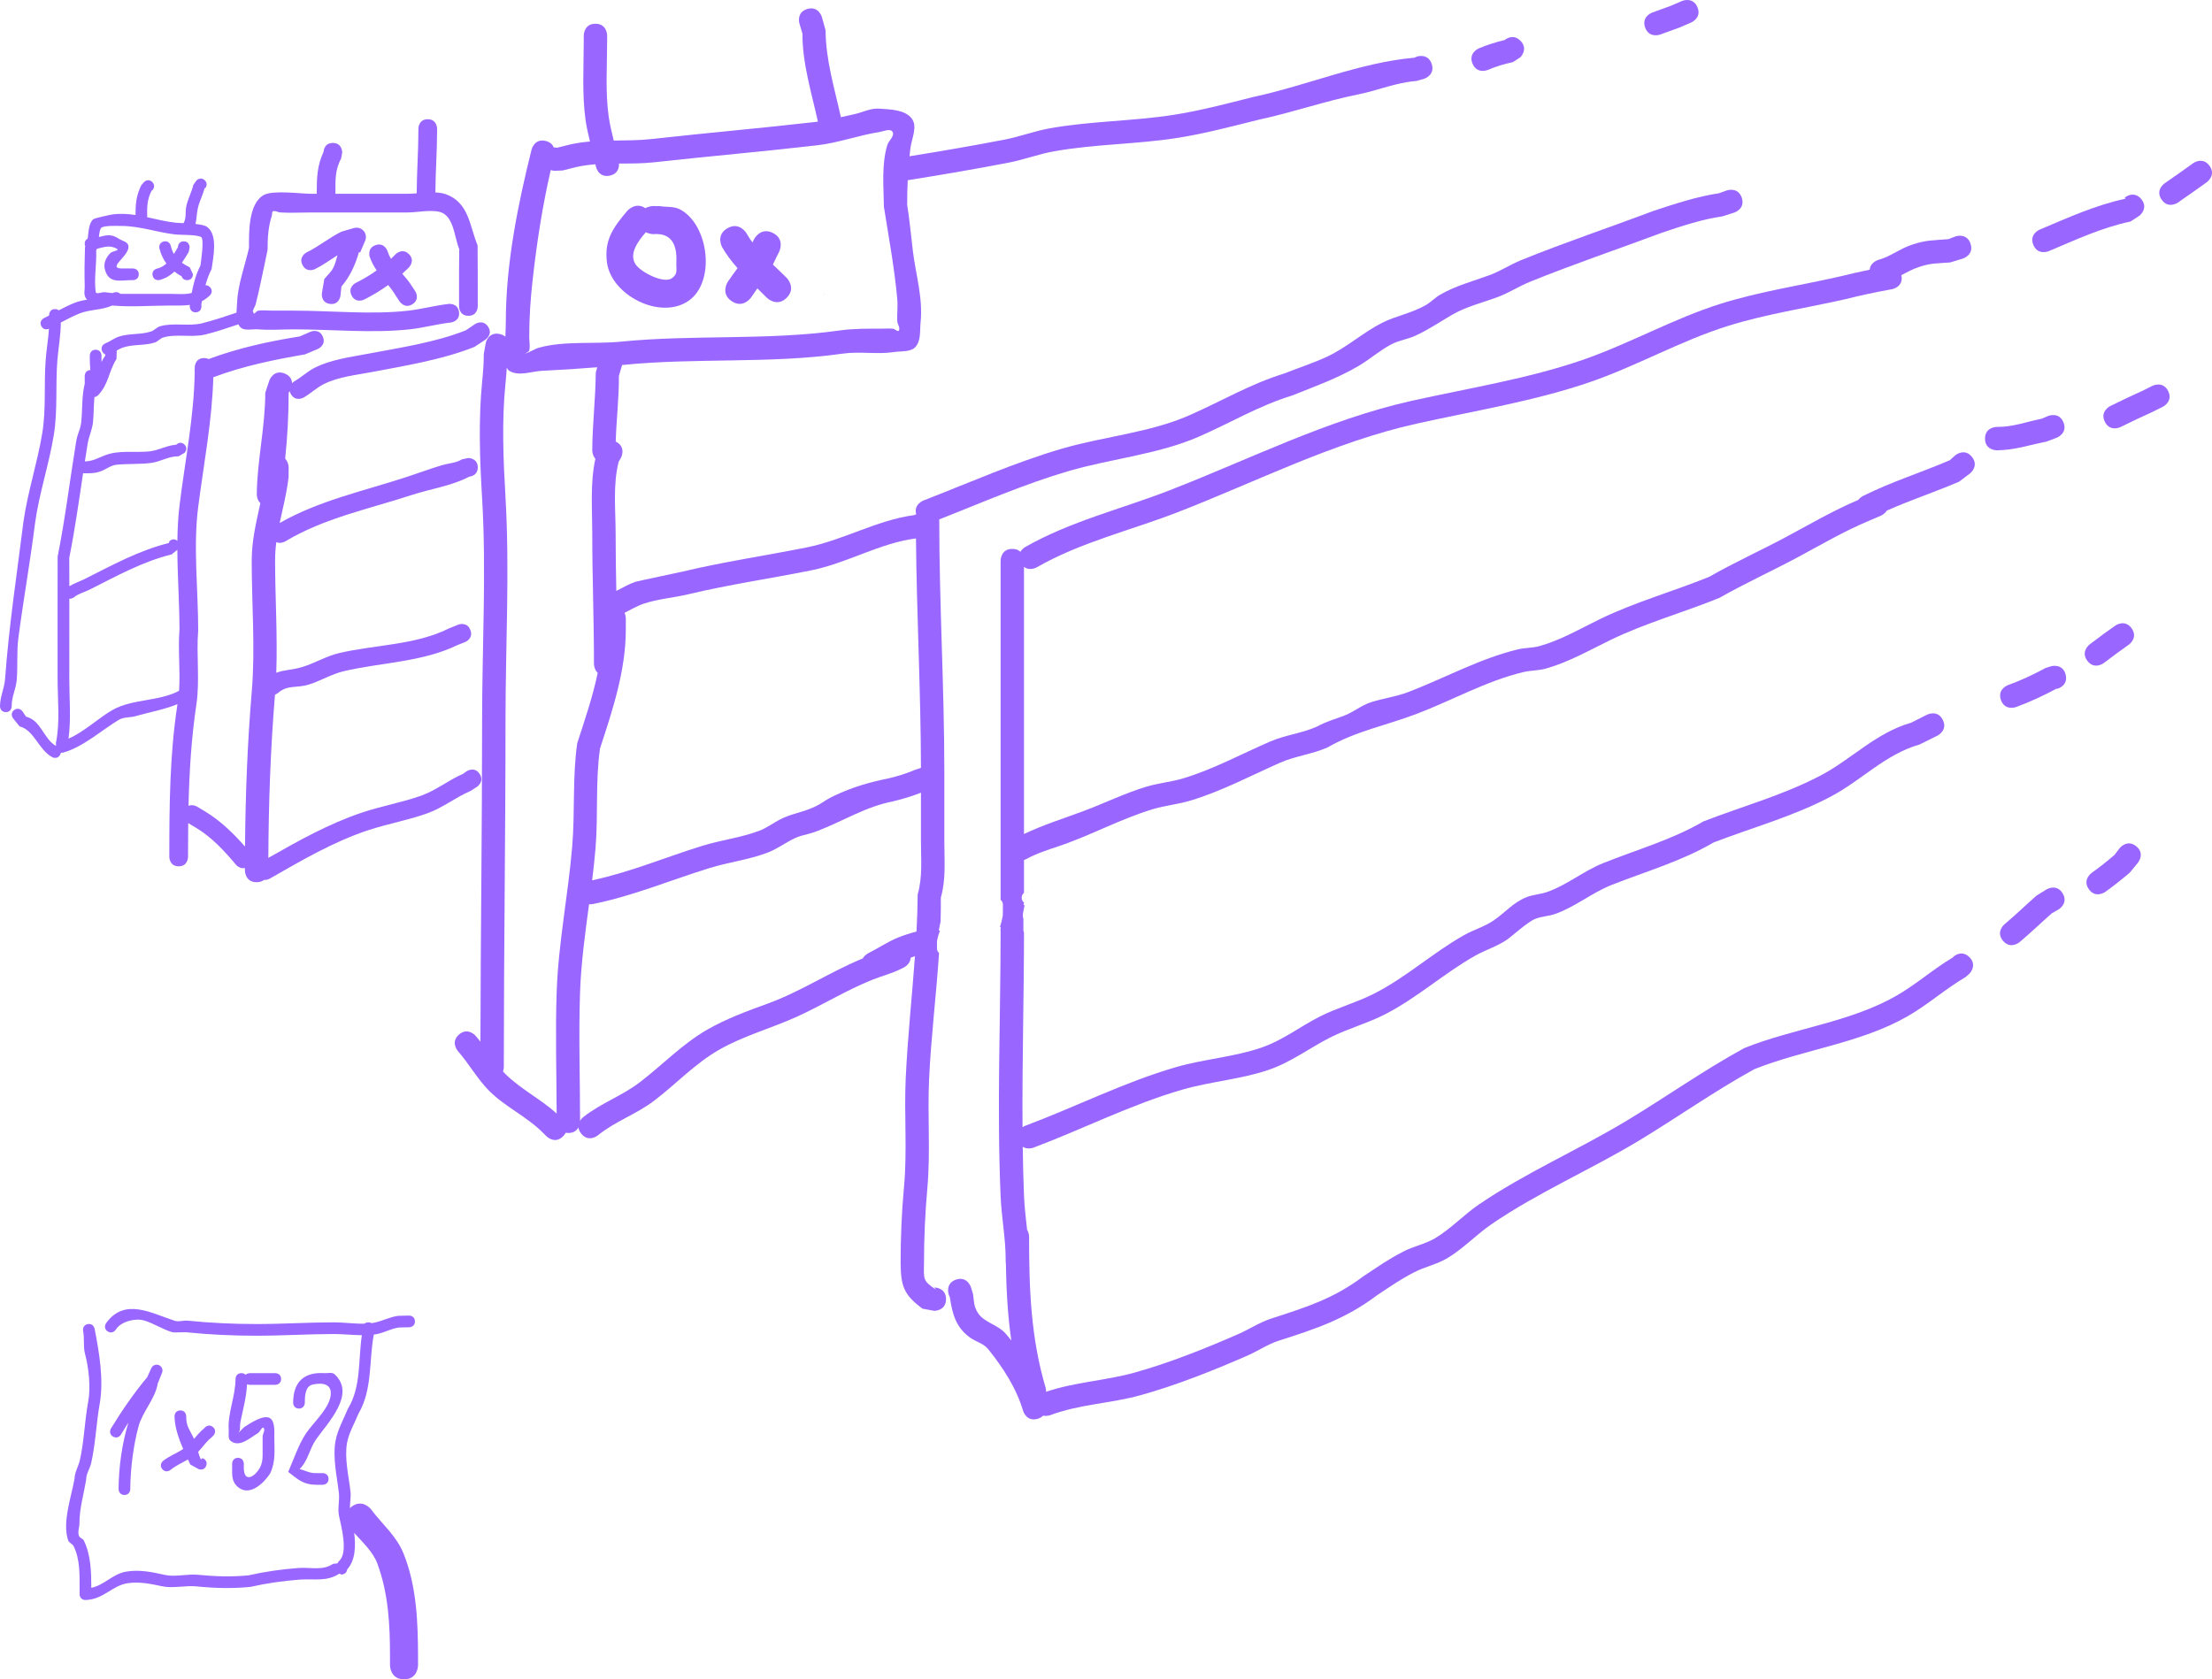 <svg version="1.1" xmlns="http://www.w3.org/2000/svg" xmlns:xlink="http://www.w3.org/1999/xlink" width="473" height="359.167" viewBox="0,0,473,359.167"><g transform="translate(-8.592,-0.119)"><g data-paper-data="{&quot;isPaintingLayer&quot;:true}" fill="#9966ff" fill-rule="nonzero" stroke="none" stroke-width="0.5" stroke-linecap="butt" stroke-linejoin="miter" stroke-miterlimit="10" stroke-dasharray="" stroke-dashoffset="0" style="mix-blend-mode: normal"><path d=""/><path d=""/><path d=""/><path d=""/><path d=""/><path d=""/><path d=""/><path d=""/><path d="M184.974,62.78c-0.099,0.23 -0.237,0.462 -0.414,0.699c0.144,-0.229 0.282,-0.463 0.414,-0.699z"/><path d="M79.123,65.112c-1.98,-0.283 -1.697,-2.263 -1.697,-2.263l0.515,-3.066c0.624,-0.765 1.402,-1.427 1.871,-2.297c0.503,-0.933 0.681,-1.91 0.945,-2.781c-1.569,0.999 -3.048,2.082 -4.804,2.968c0,0 -1.789,0.894 -2.683,-0.894c-0.894,-1.789 0.894,-2.683 0.894,-2.683c2.681,-1.326 4.748,-3.083 7.416,-4.423l0.19,-0.007l-0.015,-0.052l2.492,-0.712c0.188,-0.058 0.387,-0.09 0.594,-0.09c1.105,0 2,0.895 2,2c0,0.296 -0.064,0.576 -0.179,0.828l-1.07,2.496l-0.241,-0.103c-0.765,2.678 -1.897,5.2 -3.755,7.374l-0.21,2.007c0,0 -0.283,1.98 -2.263,1.697z"/><path d="M96.819,65.159c-1.664,1.109 -2.773,-0.555 -2.773,-0.555l-0.776,-1.167c-0.509,-0.865 -1.08,-1.628 -1.665,-2.356c-1.643,1.179 -3.385,2.226 -5.146,3.116c0,0 -1.789,0.894 -2.683,-0.894c-0.894,-1.789 0.894,-2.683 0.894,-2.683c1.514,-0.747 3.035,-1.649 4.468,-2.665c-0.586,-0.855 -1.103,-1.785 -1.485,-2.884c0,0 -0.632,-1.897 1.265,-2.53c1.897,-0.632 2.53,1.265 2.53,1.265c0.189,0.604 0.441,1.156 0.736,1.674c0.226,-0.212 0.447,-0.427 0.663,-0.645l0.362,-0.362c0,0 1.414,-1.414 2.828,0c1.414,1.414 0,2.828 0,2.828l-0.362,0.362c-0.342,0.339 -0.695,0.672 -1.056,0.998c0.735,0.848 1.471,1.715 2.081,2.718l0.674,1.007c0,0 1.109,1.664 -0.555,2.773z"/><path d="M48.609,60.035c-0.756,0 -1.054,-0.457 -1.173,-0.818c-0.562,-0.312 -1.078,-0.645 -1.549,-1.009c-0.855,0.806 -1.861,1.437 -3.134,1.789c0,0 -1.213,0.303 -1.516,-0.91c-0.303,-1.213 0.909,-1.516 0.909,-1.516c0.79,-0.165 1.452,-0.563 2.027,-1.092c-0.658,-0.888 -1.153,-1.93 -1.487,-3.189c0,0 -0.303,-1.213 0.91,-1.516c1.213,-0.303 1.516,0.909 1.516,0.909c0.153,0.67 0.378,1.248 0.669,1.755c0.366,-0.583 0.702,-1.181 1.032,-1.733l-0.178,0.281c0,0 0,-1.25 1.25,-1.25c1.25,0 1.25,1.25 1.25,1.25l-0.178,1.005c-0.481,0.799 -0.954,1.584 -1.466,2.314c0.498,0.366 1.06,0.69 1.678,0.997l0.691,1.48c0,0 0,1.25 -1.25,1.25z"/><path d="M146.696,49.791c-1.58,1.82 -3.841,4.691 -2.07,7.035c1.158,1.533 5.91,4.068 7.68,2.774c1.324,-0.969 0.836,-1.763 0.914,-3.5c0.15,-3.313 -0.827,-5.891 -4.219,-5.927l-0.756,0.018c0,0 -0.783,0 -1.549,-0.4zM146.592,44.647c0.797,-0.457 1.653,-0.457 1.653,-0.457l1.418,0.018c1.45,0.234 3.052,0.014 4.35,0.702c6.153,3.259 7.689,15.54 1.765,19.581c-6.055,4.13 -16.439,-1.241 -17.389,-8.189c-0.661,-4.839 1.375,-7.59 4.316,-11.064c0,0 1.759,-2.052 3.886,-0.591z"/><path d="M176.815,63.804c-2.121,2.121 -4.243,0 -4.243,0l-0.362,-0.362c-0.555,-0.555 -1.114,-1.101 -1.672,-1.644c-0.438,0.619 -0.88,1.251 -1.319,1.912c0,0 -1.664,2.496 -4.16,0.832c-2.496,-1.664 -0.832,-4.16 -0.832,-4.16c0.676,-1.012 1.392,-1.959 2.08,-2.908c-1.212,-1.369 -2.33,-2.821 -3.276,-4.447c0,0 -1.488,-2.605 1.116,-4.093c2.605,-1.488 4.093,1.116 4.093,1.116c0.376,0.674 0.797,1.315 1.251,1.929l0.345,-0.695c0,0 1.342,-2.683 4.025,-1.342c2.683,1.342 1.342,4.025 1.342,4.025l-0.65,1.289c-0.22,0.499 -0.453,0.977 -0.699,1.44c0.871,0.831 1.751,1.655 2.599,2.503l0.362,0.362c0,0 2.121,2.121 0,4.243z"/><path d="M182.089,122.1c-8.742,1.752 -17.611,3.042 -26.385,5.136c-3.137,0.748 -6.409,0.971 -9.466,1.999c-1.432,0.481 -2.736,1.279 -4.094,1.945c0.267,0.591 0.267,1.154 0.267,1.154v2.536c-0.025,8.712 -2.837,17.167 -5.517,25.327c-1.01,7.102 -0.367,14.205 -0.96,21.346c-0.19,2.29 -0.442,4.574 -0.721,6.856c8.102,-1.726 15.611,-4.916 23.495,-7.358c4.043,-1.253 8.232,-1.741 12.198,-3.219c1.567,-0.584 2.931,-1.611 4.408,-2.398c2.009,-1.07 4.305,-1.48 6.428,-2.3c2.586,-0.998 2.761,-1.645 5.269,-2.826c3.896,-1.834 7.386,-2.851 11.61,-3.707c1.88,-0.45 3.747,-1.007 5.521,-1.775l1.382,-0.466c-0.033,-16.41 -0.916,-32.691 -1.065,-49.072c-7.645,0.958 -14.752,5.293 -22.371,6.82zM144.454,124.564c0.493,-0.166 9.354,-2.016 10.09,-2.192c8.822,-2.106 17.729,-3.411 26.522,-5.166c7.887,-1.574 15.082,-5.864 23.027,-6.918l0.415,-0.173c-0.604,-2.109 1.525,-2.937 1.525,-2.937c9.826,-3.821 19.527,-8.133 29.65,-11.1c8.808,-2.581 18.769,-3.417 27.171,-7.108c6.959,-3.057 13.083,-6.732 20.424,-8.992c3.019,-1.209 6.133,-2.196 9.081,-3.569c4.185,-1.949 7.636,-5.129 11.692,-7.201c3.015,-1.54 6.373,-2.082 9.408,-3.822c1.106,-0.634 1.994,-1.606 3.097,-2.245c3.297,-1.907 6.996,-2.869 10.525,-4.164c2.354,-0.864 4.472,-2.283 6.796,-3.226c9.353,-3.796 18.974,-7.013 28.383,-10.554c4.463,-1.478 9.243,-3.055 13.886,-3.741l1.737,-0.621c0,0 2.372,-0.791 3.162,1.581c0.791,2.372 -1.581,3.162 -1.581,3.162l-2.611,0.828c-4.282,0.586 -8.814,2.124 -12.925,3.505c-9.335,3.488 -18.863,6.702 -28.138,10.46c-2.382,0.965 -4.561,2.404 -6.972,3.295c-3.251,1.203 -6.728,2.035 -9.765,3.807c-2.596,1.516 -5.099,3.222 -7.836,4.464c-1.617,0.734 -3.44,0.976 -5.02,1.787c-2.533,1.301 -4.681,3.254 -7.139,4.693c-4.525,2.649 -9.265,4.338 -14.116,6.276c-7.227,2.223 -13.224,5.875 -20.088,8.859c-8.642,3.757 -18.729,4.676 -27.767,7.325c-9.437,2.765 -18.502,6.729 -27.65,10.337c0.001,18.071 1.087,36 1.087,54.091c0,4.903 0,9.806 0,14.71c0,4.113 0.386,8.113 -0.749,12.085c0.017,1.717 -0.004,3.43 -0.054,5.139c-0.011,0.039 -0.021,0.08 -0.028,0.12l-0.358,1.752l0.263,0.054c-0.292,0.735 -0.518,1.493 -0.646,2.267l0.042,0.103h-0.046v1.449c0,0.384 0.173,0.727 0.445,0.956c-0.596,9.018 -1.712,17.982 -2.132,27.037c-0.358,7.718 0.322,15.589 -0.368,23.283c-0.487,5.432 -0.717,10.646 -0.717,16.113c-0.063,3.379 -0.226,3.729 2.576,5.574l-0.366,-0.466c0,0 2.5,0 2.5,2.5c0,2.5 -2.5,2.5 -2.5,2.5l-2.54,-0.466c-3.953,-2.972 -4.603,-4.726 -4.67,-9.643c0,-5.59 0.22,-10.94 0.732,-16.495c0.703,-7.624 0.005,-15.441 0.357,-23.093c0.403,-8.766 1.355,-17.442 1.978,-26.161c-0.308,0.104 -0.614,0.212 -0.918,0.326c-0.043,1.387 -1.43,2.081 -1.43,2.081l-0.725,0.362c-1.911,0.945 -4.002,1.471 -5.983,2.258c-5.504,2.185 -10.777,5.466 -16.196,7.924c-5.518,2.503 -11.381,4.061 -16.677,7.098c-5.128,2.94 -9.174,7.324 -13.831,10.857c-3.978,3.018 -8.225,4.323 -12.085,7.448c0,0 -1.952,1.562 -3.514,-0.39c-0.383,-0.479 -0.555,-0.935 -0.596,-1.349c-0.321,0.608 -0.945,1.201 -2.162,1.201c-0.206,0 -0.395,-0.017 -0.568,-0.048c-0.124,0.251 -0.306,0.508 -0.563,0.765c-1.768,1.768 -3.536,0 -3.536,0l-0.725,-0.725c-3.419,-3.468 -8.118,-5.562 -11.573,-9.037c-2.457,-2.471 -4.342,-5.835 -6.656,-8.475c0,0 -1.646,-1.881 0.235,-3.528c1.881,-1.646 3.528,0.235 3.528,0.235c0.362,0.414 0.713,0.85 1.059,1.299c0.045,-22.94 0.357,-45.903 0.357,-68.854c0,-15.686 0.935,-31.685 0.003,-47.338c-0.492,-8.272 -0.81,-16.745 0.009,-25.01c0.198,-1.964 0.352,-3.937 0.35,-5.911l0.411,-2.302c0,0 0.49,-2.451 2.942,-1.961c0.563,0.113 0.97,0.328 1.264,0.594c0.028,-1.071 0.093,-2.145 0.093,-3.215c0,-12.312 2.542,-24.921 5.509,-36.837c0,0 0.606,-2.425 3.032,-1.819c1.005,0.251 1.49,0.815 1.712,1.39c0.135,-0.015 0.217,-0.015 0.217,-0.015l0.481,0.075c0.977,-0.244 1.954,-0.488 2.93,-0.732c1.366,-0.298 2.737,-0.482 4.111,-0.598c-0.38,-1.564 -0.731,-3.119 -0.938,-4.577c-0.779,-5.484 -0.389,-11.483 -0.389,-17.029v-1.087c0,0 0,-2.5 2.5,-2.5c2.5,0 2.5,2.5 2.5,2.5v1.087c0,5.299 -0.416,11.071 0.336,16.303c0.235,1.632 0.648,3.366 1.077,5.095c2.715,-0.038 5.438,-0.033 8.16,-0.336c11.543,-1.287 23.171,-2.299 34.721,-3.616c0.259,-0.03 0.518,-0.063 0.776,-0.099c-1.371,-6.242 -3.326,-12.414 -3.307,-18.812l-0.653,-2.196c0,0 -0.687,-2.404 1.717,-3.091c2.404,-0.687 3.091,1.717 3.091,1.717l0.797,2.876c0.019,6.326 1.915,12.386 3.265,18.555c0.939,-0.211 1.876,-0.427 2.816,-0.625c1.795,-0.378 3.54,-1.341 5.369,-1.204c2.423,0.182 5.499,0.197 6.973,2.129c1.333,1.747 -0.095,4.399 -0.325,6.585c-0.052,0.494 -0.101,0.983 -0.148,1.471c6.783,-1.086 13.563,-2.255 20.293,-3.552c3.285,-0.633 6.443,-1.843 9.737,-2.43c8.768,-1.564 17.791,-1.506 26.592,-2.896c5.652,-0.893 11.417,-2.424 16.951,-3.816c11.472,-2.458 22.72,-7.359 34.415,-8.389l0.504,-0.243c0,0 2.372,-0.791 3.162,1.581c0.791,2.372 -1.581,3.162 -1.581,3.162l-1.67,0.482c-4.489,0.349 -8.026,1.977 -12.429,2.865c-7.227,1.457 -14.05,3.865 -21.27,5.412c-5.658,1.406 -11.528,2.97 -17.3,3.884c-8.768,1.389 -17.762,1.326 -26.496,2.88c-3.27,0.582 -6.405,1.786 -9.666,2.417c-7.169,1.387 -14.4,2.62 -21.627,3.768c-0.089,1.728 -0.134,3.47 -0.122,5.275c0.526,3.257 0.813,6.548 1.213,9.823c0.629,5.149 2.184,10.039 1.656,15.292c-0.178,1.775 0.11,3.906 -1.07,5.244c-1.029,1.167 -2.995,0.874 -4.533,1.112c-3.605,0.557 -7.388,-0.176 -11.047,0.344c-15.454,2.197 -31.37,0.852 -46.927,2.412c-0.085,0.009 -0.171,0.017 -0.256,0.025c-0.016,0.077 -0.028,0.121 -0.028,0.121l-0.653,2.196c0.039,4.76 -0.551,9.379 -0.677,14.062c0.015,0.007 0.029,0.014 0.044,0.022c2.236,1.118 1.118,3.354 1.118,3.354l-0.535,0.938c-1.257,4.884 -0.65,10.299 -0.65,15.335c0,4.096 0.069,8.192 0.146,12.287c1.351,-0.662 2.645,-1.462 4.07,-1.941zM199.701,171.475c-6.083,1.199 -10.471,4.088 -16.115,6.298c-2.807,1.099 -3.529,0.761 -5.89,2.048c-1.663,0.907 -3.24,2.007 -5.012,2.675c-4.052,1.528 -8.31,2.023 -12.439,3.303c-8.351,2.588 -16.29,5.946 -24.915,7.681c0,0 -0.333,0.067 -0.778,0.028c-0.836,6.268 -1.704,12.528 -1.924,18.839c-0.319,9.14 -0.001,18.354 0.002,27.502c0.287,-0.484 0.648,-0.773 0.648,-0.773c3.937,-3.118 8.222,-4.485 12.177,-7.519c4.815,-3.694 9.053,-8.158 14.373,-11.218c4.048,-2.328 8.583,-3.998 12.938,-5.578c7.046,-2.556 13.412,-6.827 20.308,-9.646c0.416,-0.737 1.153,-1.106 1.153,-1.106c2.121,-1.06 4.096,-2.424 6.292,-3.322c1.321,-0.54 2.679,-0.967 4.056,-1.336c0.138,-2.641 0.229,-5.288 0.25,-7.945c1.077,-3.768 0.7,-7.479 0.7,-11.392c0,-3.453 0,-6.906 0,-10.358c-1.888,0.757 -3.85,1.336 -5.825,1.819zM138.953,37.686c-2.451,0.49 -2.942,-1.961 -2.942,-1.961c-0.031,-0.154 -0.063,-0.31 -0.096,-0.467c-1.385,0.107 -2.762,0.288 -4.124,0.598c-0.956,0.239 -1.911,0.478 -2.867,0.717l-1.693,0.075c0,0 -0.397,0 -0.875,-0.158c-1.789,7.797 -3.004,15.702 -3.883,23.629c-0.458,4.133 -0.712,7.872 -0.712,12.072c0,0.966 0.226,1.959 0,2.898c-0.084,0.349 -1.2,0.753 -0.856,0.653c1.034,-0.301 1.934,-0.981 2.972,-1.269c5.402,-1.498 11.916,-0.722 17.501,-1.282c15.495,-1.545 31.355,-0.222 46.744,-2.39c3.044,-0.429 5.975,-0.388 9.036,-0.386c0.794,0.001 1.592,-0.08 2.381,0.005c0.438,0.047 1.046,0.77 1.264,0.387c0.335,-0.588 -0.311,-1.326 -0.345,-2.002c-0.079,-1.551 0.143,-3.113 0.006,-4.66c-0.576,-6.53 -1.832,-13.305 -2.864,-19.789c-0.044,-4.416 -0.545,-8.903 0.723,-13.2c0.288,-0.975 1.647,-1.963 1.124,-2.835c-0.481,-0.802 -1.881,-0.112 -2.805,0.033c-4.455,0.699 -8.801,2.319 -13.307,2.84c-11.586,1.339 -23.259,2.347 -34.843,3.63c-2.497,0.277 -5.022,0.262 -7.54,0.276c0.03,0.698 -0.128,2.213 -1.998,2.587zM116.659,229.819c3.282,3.26 7.56,5.354 10.967,8.463c-0.033,-8.691 -0.298,-17.433 0.005,-26.11c0.363,-10.403 2.453,-20.662 3.321,-31.044c0.618,-7.398 0.016,-14.699 1.073,-22.065c1.587,-4.891 3.319,-9.915 4.379,-15.034c-0.804,-0.739 -0.804,-1.912 -0.804,-1.912c0.008,-9.281 -0.362,-18.593 -0.362,-27.898c0,-5.317 -0.475,-10.782 0.667,-15.979c-0.667,-0.738 -0.667,-1.775 -0.667,-1.775c0.02,-5.574 0.711,-11.022 0.749,-16.651l0.317,-1.145c-3.919,0.319 -7.857,0.567 -11.752,0.757c-2.309,0.113 -4.916,1.207 -6.936,0.082c-0.324,-0.18 -0.529,-0.45 -0.658,-0.777c-0.068,1.165 -0.168,2.329 -0.283,3.49c-0.809,8.017 -0.457,16.241 0.009,24.264c0.915,15.743 0.003,31.814 0.003,47.587c0,24.759 -0.362,49.531 -0.362,74.274c0,0 0,0.433 -0.18,0.938c0.169,0.183 0.34,0.361 0.514,0.534z"/><path d="M429.958,52.241c0.791,2.372 -1.581,3.162 -1.581,3.162l-2.757,0.844c-2.984,0.243 -4.059,0.103 -6.656,0.965c-1.395,0.463 -2.584,1.115 -3.793,1.75c0.007,0.033 0.013,0.066 0.02,0.1c0.447,2.46 -2.013,2.906 -2.013,2.906l-0.374,0.068c-3.233,0.586 -6.449,1.28 -9.637,2.078c-8.334,1.895 -17.003,3.176 -25.164,5.741c-10.033,3.154 -19.398,8.525 -29.35,11.957c-11.869,4.093 -24.85,6.177 -37.092,8.906c-17.831,3.962 -34.223,12.391 -51.147,18.956c-10.069,3.906 -20.716,6.388 -30.135,11.786c0,0 -1.506,0.86 -2.726,-0.106c0,19.049 0,38.097 0,57.146c4.168,-1.992 8.552,-3.346 12.928,-4.987c4.371,-1.639 8.741,-3.782 13.207,-5.127c2.598,-0.783 5.341,-1.021 7.94,-1.802c6.436,-1.934 12.447,-5.222 18.563,-7.866c3.322,-1.436 6.731,-1.725 10.036,-3.209c1.783,-1.004 3.779,-1.574 5.697,-2.288c2.103,-0.783 3.715,-2.235 5.874,-2.925c2.589,-0.828 5.331,-1.166 7.87,-2.138c7.802,-2.986 15.326,-7.179 23.492,-9.152c1.515,-0.366 3.121,-0.283 4.622,-0.702c4.573,-1.275 8.774,-3.751 12.992,-5.798c7.495,-3.638 15.597,-5.892 23.304,-9.015c5.378,-3.085 11.002,-5.61 16.46,-8.535c5.143,-2.756 10.033,-5.629 15.402,-7.908c0.418,-0.546 0.964,-0.82 0.964,-0.82c6.114,-3.057 12.376,-4.996 18.611,-7.67l1.235,-1.104c0,0 1.952,-1.562 3.514,0.39c1.562,1.952 -0.39,3.514 -0.39,3.514l-2.388,1.795c-5.167,2.213 -10.333,3.903 -15.425,6.171c-0.456,0.739 -1.241,1.075 -1.241,1.075l-2.548,1.092c-5.379,2.237 -10.242,5.124 -15.373,7.872c-5.516,2.954 -11.192,5.516 -16.631,8.622c-7.698,3.137 -15.82,5.377 -23.308,9.017c-4.489,2.182 -8.96,4.746 -13.825,6.114c-1.558,0.438 -3.224,0.372 -4.798,0.748c-7.951,1.895 -15.283,6.08 -22.884,8.963c-6.338,2.405 -13.056,3.706 -18.965,7.141c-3.39,1.495 -6.911,1.831 -10.254,3.313c-6.264,2.777 -12.501,6.093 -19.117,8.076c-2.621,0.785 -5.382,1.033 -8.002,1.821c-6.901,2.075 -13.393,5.67 -20.219,7.949c-2.325,0.776 -4.687,1.533 -6.832,2.719c0,0 -0.199,0.108 -0.509,0.2c0,2.351 0,4.702 0,7.053c-0.261,0.175 -0.489,0.481 -0.489,1.015c0,0.538 0.232,0.845 0.496,1.019l-0.109,0.547l0.253,0.051c-0.096,0.301 -0.159,0.595 -0.2,0.915c-0.18,0.754 -0.296,1.412 -0.077,1.971c-0,0.178 -0,0.367 -0,0.569v1.812c0,0.197 0.046,0.383 0.127,0.549c-0.006,13.846 -0.404,27.777 -0.314,41.66c0.308,-0.21 0.559,-0.304 0.559,-0.304c10.738,-4.013 21.296,-9.39 32.348,-12.574c5.897,-1.699 12.299,-2.143 18.116,-4.129c4.752,-1.622 8.365,-4.581 12.742,-6.763c3.543,-1.766 7.575,-2.882 11.19,-4.69c6.974,-3.482 12.693,-8.806 19.442,-12.615c2.065,-1.165 4.416,-1.822 6.369,-3.166c2.471,-1.701 4.109,-3.777 6.937,-4.935c1.419,-0.581 3.01,-0.626 4.458,-1.131c4.211,-1.469 7.799,-4.483 11.892,-6.134c7.306,-2.948 14.669,-4.964 21.559,-8.974c8.418,-3.262 16.923,-5.561 24.945,-9.757c6.745,-3.529 11.902,-9.19 19.463,-11.35l3.411,-1.718c0,0 2.236,-1.118 3.354,1.118c1.118,2.236 -1.118,3.354 -1.118,3.354l-3.835,1.905c-7.34,2.097 -12.382,7.641 -18.942,11.113c-8.067,4.269 -16.63,6.584 -25.111,9.841c-6.97,4.075 -14.444,6.171 -21.861,9.108c-4.134,1.637 -7.769,4.691 -12.021,6.184c-1.372,0.482 -2.882,0.516 -4.237,1.043c-1.646,0.64 -5.116,3.811 -6.106,4.485c-2.059,1.401 -4.502,2.138 -6.674,3.355c-6.842,3.834 -12.625,9.21 -19.687,12.746c-3.636,1.818 -7.72,2.95 -11.273,4.73c-4.556,2.282 -8.383,5.311 -13.345,7.004c-5.878,2.006 -12.327,2.47 -18.284,4.18c-10.92,3.135 -21.374,8.462 -31.974,12.45c0,0 -1.255,0.471 -2.272,-0.197c0.049,3.472 0.135,6.941 0.27,10.403c0.099,2.526 0.399,4.919 0.659,7.325c0.43,0.686 0.43,1.459 0.43,1.459c0,11.184 0.354,21.666 3.569,32.454l0.097,0.758c6.155,-2.102 12.626,-2.352 18.901,-4.103c7.449,-2.078 15.06,-5.124 22.139,-8.22c2.372,-1.037 4.562,-2.512 7.022,-3.315c7.459,-2.433 13.394,-4.247 19.748,-9.057c3.215,-2.125 5.171,-3.542 8.583,-5.31c2.156,-1.118 4.63,-1.576 6.723,-2.809c3.262,-1.922 6.183,-5.039 9.322,-7.184c9.975,-6.815 21.353,-11.75 31.694,-17.984c8.472,-5.106 16.439,-10.774 25.153,-15.534c10.535,-4.225 22.567,-5.49 32.476,-11.165c4.302,-2.463 7.964,-5.768 12.25,-8.294l-0.138,0.025c0,0 1.768,-1.768 3.536,0c1.768,1.768 0,3.536 0,3.536l-0.863,0.75c-4.34,2.545 -8.028,5.876 -12.387,8.372c-10.045,5.75 -22.076,7.045 -32.74,11.299c-8.551,4.694 -16.38,10.273 -24.704,15.294c-10.268,6.193 -21.596,11.074 -31.49,17.854c-3.204,2.196 -6.178,5.347 -9.518,7.309c-2.199,1.292 -4.78,1.814 -7.045,2.988c-3.1,1.607 -5.037,3.003 -7.965,4.937c-6.707,5.052 -13.08,7.162 -20.95,9.681c-2.371,0.759 -4.464,2.21 -6.745,3.207c-7.293,3.186 -15.117,6.309 -22.788,8.446c-6.416,1.787 -13.101,1.926 -19.344,4.276c0,0 -0.731,0.274 -1.53,0.107c-0.266,0.276 -0.641,0.514 -1.166,0.671c-2.395,0.718 -3.113,-1.676 -3.113,-1.676c-1.45,-4.905 -4.279,-9.238 -7.484,-13.233c-0.95,-1.184 -2.605,-1.565 -3.842,-2.444c-3.079,-2.189 -3.809,-5.109 -4.334,-8.601l-0.259,-0.65c0,0 -0.791,-2.372 1.581,-3.162c2.372,-0.791 3.162,1.581 3.162,1.581l0.465,1.524c0.212,1.591 0.158,2.641 1.045,4.024c1.344,2.097 4.248,2.453 5.997,4.496c0.39,0.456 0.773,0.92 1.147,1.393c-0.789,-5.416 -1.071,-10.851 -1.165,-16.397c-0.042,-0.244 -0.042,-0.408 -0.042,-0.408v-0.362c0,-4.763 -0.878,-8.915 -1.085,-13.679c-0.819,-18.84 -0.002,-37.896 -0.002,-56.754c0,-0.042 0,-0.085 0,-0.127c-0.013,0.006 -0.027,0.012 -0.04,0.019l0.076,-0.678l-0.18,-0.02c0.257,-0.811 0.468,-1.634 0.613,-2.47l-0.032,-0.104l0.037,0l0.016,-2.261c0,-0.003 0,-0.007 0,-0.01c0,-0.404 -0.192,-0.763 -0.489,-0.992c0,-24.186 0,-48.371 0,-72.557c0,0 0,-2.5 2.5,-2.5c0.815,0 1.365,0.266 1.735,0.624c0.388,-0.664 1.01,-1.019 1.01,-1.019c9.67,-5.51 20.488,-8.104 30.807,-12.106c17.172,-6.661 33.782,-15.13 51.867,-19.174c12.078,-2.693 24.924,-4.725 36.628,-8.779c9.947,-3.446 19.312,-8.791 29.345,-11.955c8.291,-2.615 17.09,-3.928 25.56,-5.853c2.12,-0.529 4.252,-1.014 6.392,-1.454c0.115,-1.606 1.834,-2.097 1.834,-2.097c2.677,-0.727 4.479,-2.338 7.135,-3.226c3.149,-1.053 4.339,-0.911 7.837,-1.209l1.591,-0.605c0,0 2.372,-0.791 3.162,1.581z"/><path d="M228.39,190.769l-0.058,0.096h-0.017c0,0 -0.064,0 -0.162,0.014c0.079,-0.037 0.158,-0.074 0.237,-0.111z"/><path d=""/><path d="M449.657,191.191c1.286,2.144 -0.857,3.43 -0.857,3.43l-1.452,0.825c-2.344,2.049 -4.541,4.205 -6.93,6.198c0,0 -1.921,1.6 -3.521,-0.32c-1.6,-1.921 0.32,-3.521 0.32,-3.521c2.359,-1.962 4.526,-4.096 6.838,-6.12l2.172,-1.349c0,0 2.144,-1.286 3.43,0.858z"/><path d="M465.379,181.105c1.952,1.562 0.39,3.514 0.39,3.514l-1.774,2.148c-1.69,1.446 -3.438,2.828 -5.246,4.122c0,0 -2.034,1.453 -3.487,-0.581c-1.453,-2.034 0.581,-3.487 0.581,-3.487c1.691,-1.206 3.323,-2.497 4.898,-3.849l1.124,-1.475c0,0 1.562,-1.952 3.514,-0.39z"/><path d="M450.303,144.415c0.6,2.427 -1.827,3.027 -1.827,3.027l-0.085,-0.06c-2.813,1.51 -5.719,2.872 -8.719,3.968c0,0 -2.349,0.854 -3.204,-1.495c-0.854,-2.349 1.495,-3.204 1.495,-3.204c2.775,-1.004 5.46,-2.269 8.057,-3.671l1.255,-0.391c0,0 2.427,-0.6 3.027,1.827z"/><path d="M464.403,134.504c1.453,2.034 -0.581,3.487 -0.581,3.487l-2.513,1.795c-0.958,0.719 -1.917,1.438 -2.875,2.157c0,0 -2,1.5 -3.5,-0.5c-1.5,-2 0.5,-3.5 0.5,-3.5c0.974,-0.73 1.948,-1.461 2.922,-2.191l2.56,-1.829c0,0 2.034,-1.453 3.487,0.581z"/><path d="M449.835,90.464c0.928,2.321 -1.393,3.25 -1.393,3.25l-2.25,0.855c-3.751,0.745 -6.788,1.826 -10.635,1.86c0,0 -2.5,0 -2.5,-2.5c0,-2.5 2.5,-2.5 2.5,-2.5c3.441,0.039 6.268,-1.081 9.654,-1.763l1.373,-0.594c0,0 2.321,-0.928 3.25,1.393z"/><path d="M472.213,83.753c1.118,2.236 -1.118,3.354 -1.118,3.354l-2.257,1.127c-2.283,1.038 -4.557,2.099 -6.8,3.221c0,0 -2.236,1.118 -3.354,-1.118c-1.118,-2.236 1.118,-3.354 1.118,-3.354c2.299,-1.149 4.628,-2.237 6.967,-3.301l2.09,-1.047c0,0 2.236,-1.118 3.354,1.118z"/><path d="M466.455,42.683c1.609,1.913 -0.304,3.522 -0.304,3.522l-1.994,1.295c-6.169,1.308 -11.68,3.897 -17.486,6.342c0,0 -2.304,0.97 -3.274,-1.334c-0.97,-2.304 1.334,-3.274 1.334,-3.274c6.109,-2.572 11.891,-5.219 18.379,-6.623l-0.178,-0.232c0,0 1.913,-1.609 3.522,0.304z"/><path d="M481.069,35.593c1.453,2.034 -0.581,3.487 -0.581,3.487l-2.546,1.818c-1.211,0.848 -2.422,1.695 -3.633,2.543c0,0 -2.048,1.434 -3.482,-0.614c-1.434,-2.048 0.614,-3.482 0.614,-3.482c1.204,-0.843 2.409,-1.686 3.613,-2.529l2.526,-1.805c0,0 2.034,-1.453 3.487,0.581z"/><path d="M330.341,8.68c0.485,-0.386 1.924,-1.29 3.364,0.149c1.768,1.768 0,3.536 0,3.536l-1.588,1.035c-1.826,0.399 -3.639,0.925 -5.354,1.669c0,0 -2.298,0.985 -3.283,-1.313c-0.985,-2.298 1.313,-3.283 1.313,-3.283c1.789,-0.759 3.657,-1.337 5.548,-1.793z"/><path d="M371.552,1.642c0.985,2.298 -1.313,3.283 -1.313,3.283l-2.601,1.114c-1.35,0.491 -2.701,0.983 -4.051,1.474c0,0 -2.349,0.854 -3.204,-1.495c-0.854,-2.349 1.495,-3.204 1.495,-3.204c1.307,-0.475 2.613,-0.95 3.92,-1.424l2.471,-1.06c0,0 2.298,-0.985 3.283,1.313z"/><path d="M37.622,153.284c-1.187,0.335 -2.555,0.157 -3.614,0.789c-3.694,2.21 -7.641,5.829 -11.907,7.009c0,0 -0.22,0.055 -0.495,0.025c-0.022,0.127 -0.066,0.263 -0.139,0.409c-0.559,1.118 -1.677,0.559 -1.677,0.559c-2.96,-1.561 -3.861,-5.81 -7.016,-6.598l-1.395,-1.741c0,0 -0.75,-1 0.25,-1.75c1,-0.75 1.75,0.25 1.75,0.25l0.778,1.158c3.231,0.808 3.732,4.724 6.39,6.258c0.008,-0.065 0.021,-0.125 0.039,-0.183c-0.065,-0.306 -0.013,-0.569 -0.013,-0.569c0.877,-4.304 0.338,-9.127 0.338,-13.523c0,-8.736 -0.021,-17.473 0.006,-26.21c1.618,-8.092 2.612,-16.349 3.956,-24.571c0.341,-2.084 0.933,-2.446 1.117,-4.42c0.248,-2.665 0.074,-5.382 0.727,-7.994l-0.009,-1.659c0,0 0,-1.222 1.208,-1.25c-0.071,-0.788 -0.116,-1.578 -0.121,-2.368l-0,-0.73c0,0 0,-1.25 1.25,-1.25c1.25,0 1.25,1.25 1.25,1.25l-0,0.719c0.001,0.217 0.005,0.435 0.012,0.652c0.206,-0.459 0.462,-0.918 0.802,-1.371l-0.013,-0.27c-0.258,-0.096 -0.511,-0.303 -0.676,-0.716c-0.464,-1.161 0.696,-1.625 0.696,-1.625c1.006,-0.398 1.877,-1.109 2.903,-1.451c2.174,-0.725 4.724,-0.372 6.871,-1.096c0.713,-0.24 1.235,-0.912 1.958,-1.122c2.82,-0.82 6.133,0.078 8.997,-0.642c2.405,-0.605 4.912,-1.452 7.317,-2.26c0.022,-0.768 0.113,-1.551 0.141,-2.277c0.14,-3.654 1.733,-7.992 2.535,-11.584c-0.009,-3.077 -0.189,-9.466 3.177,-11.307c1.99,-1.089 7.845,-0.26 10.043,-0.26c0.424,0 0.849,0 1.273,0c-0.012,-0.108 -0.012,-0.174 -0.012,-0.174c0.004,-3.362 0.1,-5.808 1.454,-8.788c0.03,-0.394 0.256,-1.907 1.996,-1.907c2,0 2,2 2,2l-0.211,1.257c-1.333,2.577 -1.242,4.532 -1.238,7.439c0,0 0,0.066 -0.012,0.174c5.134,0 10.269,0 15.403,0c0.6,0 1.275,-0.045 1.986,-0.099c0.019,-4.492 0.362,-8.972 0.362,-13.481v-0.362c0,0 0,-2 2,-2c2,0 2,2 2,2v0.362c0,4.446 -0.343,8.874 -0.362,13.302c0.805,0.032 1.559,0.136 2.202,0.363c4.984,1.76 5.1,6.809 6.814,10.932c0.046,3.757 0.041,7.514 0.041,11.271v1.812c0,0 0,2 -2,2c-2,0 -2,-2 -2,-2v-1.812c0,-3.489 -0.016,-6.978 0.041,-10.467c-1.014,-2.286 -1.099,-7.038 -4.055,-7.908c-1.954,-0.575 -4.936,0.086 -7.029,0.086c-6.884,0 -13.768,0 -20.652,0c-2.174,0 -4.351,0.127 -6.522,0c-0.523,-0.031 -1.057,-0.436 -1.551,-0.26c-0.296,0.106 -0.161,0.607 -0.255,0.907c-0.796,2.527 -0.909,4.691 -0.916,7.351c-0.839,3.868 -1.565,7.767 -2.537,11.604c-0.131,0.515 -0.551,1.035 -0.62,1.54c0.07,0.103 0.132,0.226 0.181,0.374c0.017,0.052 0.032,0.103 0.043,0.152c0.239,-0.09 0.63,-0.624 0.945,-0.67c0.956,-0.139 1.932,0 2.898,0c1.57,0 3.14,0 4.71,0c7.992,0 16.495,0.9 24.419,0.012c2.895,-0.324 5.77,-1.124 8.693,-1.449c0,0 1.988,-0.221 2.209,1.767c0.221,1.988 -1.767,2.209 -1.767,2.209c-2.924,0.324 -5.801,1.13 -8.698,1.45c-8.081,0.891 -16.711,0.012 -24.855,0.012c-2.484,0 -5.137,0.211 -7.609,0c-1.326,-0.113 -3.136,0.467 -3.95,-0.586c-0.119,-0.154 -0.22,-0.317 -0.304,-0.487c-2.347,0.791 -4.793,1.619 -7.126,2.187c-2.833,0.69 -6.203,-0.208 -8.943,0.628c-0.664,0.203 -1.129,0.852 -1.788,1.069c-2.132,0.703 -4.642,0.35 -6.775,1.06c-0.486,0.162 -0.937,0.405 -1.384,0.659l-0.053,1.802c-1.757,2.828 -1.621,5.312 -3.936,7.768c0,0 -0.326,0.326 -0.78,0.384c-0.162,1.786 -0.133,3.596 -0.31,5.384c-0.154,1.56 -0.884,3.016 -1.136,4.564c-0.207,1.272 -0.407,2.544 -0.601,3.817c1.83,-0.101 2.337,-0.549 4.392,-1.343c2.881,-1.114 6.367,-0.498 9.356,-0.799c2.199,-0.221 3.904,-1.433 6.264,-1.458l-0.474,0.003c0,0 0.884,-0.884 1.768,0c0.884,0.884 0,1.768 0,1.768l-1.246,0.728c-2.298,-0.011 -3.81,1.178 -6.007,1.44c-2.392,0.285 -4.875,0.133 -7.276,0.366c-1.184,0.115 -2.186,0.942 -3.296,1.371c-1.342,0.519 -2.517,0.468 -3.863,0.45c-0.906,6.063 -1.762,12.119 -2.952,18.072c0.007,2.034 0.012,4.068 0.014,6.102c1.025,-0.632 2.205,-1.021 3.287,-1.562c5.922,-2.957 11.45,-6.051 17.978,-7.688l0.144,-0.396c0,0 0.836,-0.836 1.695,-0.068c0.03,-2.584 0.16,-5.138 0.464,-7.625c1.153,-9.417 3.115,-18.981 3.24,-28.521c-0.039,-0.237 -0.032,-0.451 0.006,-0.644c0,-0.1 0.001,-0.2 0.001,-0.299c0,0 0,-2 2,-2c0.398,0 0.717,0.079 0.973,0.206c6.33,-2.349 12.798,-3.773 19.479,-4.836l2.311,-1.006c0,0 1.838,-0.788 2.626,1.05c0.788,1.838 -1.05,2.626 -1.05,2.626l-2.762,1.168c-6.729,1.161 -13.224,2.49 -19.605,4.895c-0.25,9.315 -2.073,18.663 -3.247,27.849c-1.078,8.435 0.019,17.756 0.013,26.287c-0.429,5.148 0.379,10.691 -0.38,15.774c-1.083,7.25 -1.52,14.468 -1.69,21.75c0.899,-0.386 1.826,0.17 1.826,0.17l1.812,1.087c3.179,1.935 5.972,4.633 8.448,7.46c0.093,-11.114 0.505,-22.077 1.438,-33.143c0.776,-9.201 -0.01,-18.805 -0.01,-28.036c0.008,-4.389 0.987,-8.265 1.848,-12.258c-0.761,-0.741 -0.761,-1.872 -0.761,-1.872c0.054,-7.207 1.812,-14.398 1.812,-21.739l0.903,-2.74c0,0 0.928,-2.321 3.25,-1.393c1.216,0.486 1.54,1.355 1.573,2.071c0.251,-0.262 0.492,-0.4 0.492,-0.4c1.526,-0.868 2.813,-2.135 4.384,-2.919c3.528,-1.759 7.618,-2.268 11.42,-2.99c6.833,-1.297 14.423,-2.423 20.85,-4.994l1.996,-1.343c0,0 1.664,-1.109 2.773,0.555c1.109,1.664 -0.555,2.773 -0.555,2.773l-2.352,1.555c-6.823,2.729 -14.715,4.007 -21.966,5.384c-3.356,0.637 -7.136,1.009 -10.255,2.574c-1.544,0.775 -2.813,2.018 -4.311,2.878c0,0 -1.736,0.992 -2.729,-0.744c-0.125,-0.219 -0.207,-0.427 -0.254,-0.622l-0.219,0.354c0,4.736 -0.258,9.323 -0.74,14.041c-0.002,0.015 -0.003,0.03 -0.005,0.046c0.744,0.741 0.744,1.855 0.744,1.855l-0.015,2.088c-0.385,3.468 -1.232,6.615 -1.909,9.813c8.421,-4.8 17.93,-6.835 27.085,-9.819c2.434,-0.793 5.249,-1.845 7.672,-2.56c1.405,-0.414 2.98,-0.452 4.217,-1.237l1.391,-0.285c0,0 2,0 2,2c0,1.637 -1.34,1.934 -1.826,1.988c-3.738,1.988 -8.292,2.61 -12.335,3.934c-9.132,2.992 -18.709,4.924 -27.026,9.923c0,0 -0.973,0.584 -1.893,0.139c-0.163,1.276 -0.261,2.583 -0.259,3.943c0,7.899 0.539,16.048 0.25,24.01c1.797,-0.686 3.436,-0.57 5.711,-1.282c2.579,-0.808 5.058,-2.305 7.74,-2.935c7.656,-1.797 16.367,-1.693 23.493,-5.283l1.953,-0.788c0,0 1.857,-0.743 2.6,1.114c0.743,1.857 -1.114,2.6 -1.114,2.6l-1.67,0.662c-7.538,3.65 -16.309,3.693 -24.332,5.586c-2.589,0.611 -4.977,2.104 -7.477,2.862c-2.652,0.804 -4.454,-0.038 -6.593,1.827c0,0 -0.232,0.186 -0.588,0.324c-0.953,11.651 -1.362,23.178 -1.416,34.905c6.472,-3.695 13.009,-7.348 20.091,-9.717c4.106,-1.374 8.426,-2.118 12.578,-3.588c3.172,-1.123 5.879,-3.34 8.964,-4.673l0.765,-0.55c0,0 1.664,-1.109 2.773,0.555c1.109,1.664 -0.555,2.773 -0.555,2.773l-1.409,0.899c-3.165,1.344 -5.898,3.576 -9.152,4.748c-4.217,1.518 -8.607,2.269 -12.784,3.658c-7.414,2.467 -14.21,6.467 -20.975,10.333c0,0 -0.561,0.321 -1.228,0.278c-0.364,0.286 -0.87,0.485 -1.576,0.485c-2.5,0 -2.5,-2.5 -2.5,-2.5c0,-0.178 0,-0.357 0,-0.535c-1.115,0.263 -1.935,-0.721 -1.935,-0.721c-2.43,-2.92 -5.268,-5.965 -8.55,-7.899l-1.644,-0.987c-0.028,2.285 -0.037,4.577 -0.037,6.88v0.362c0,0 0,2 -2,2c-2,0 -2,-2 -2,-2v-0.362c0,-10.886 0.094,-21.61 1.742,-32.318c-2.843,1.163 -5.99,1.718 -8.918,2.545zM32.776,151.898c4.238,-2.334 9.8,-1.727 14.108,-4.034c0.293,-4.282 -0.263,-8.858 0.089,-13.077c-0.004,-5.536 -0.426,-11.363 -0.457,-17.086l-1.227,0.991c-6.368,1.588 -11.749,4.636 -17.528,7.529c-1.119,0.56 -2.407,0.856 -3.37,1.655c0,0 -0.443,0.354 -0.971,0.287c0.002,5.738 -0.009,11.476 -0.009,17.215c0,4.148 0.408,8.583 -0.17,12.72c3.33,-1.411 6.594,-4.578 9.536,-6.199z"/><path d="M25.51,67.197c-1.339,0.546 -2.625,1.218 -3.911,1.902c-0.022,2.727 -0.504,5.294 -0.73,7.992c-0.449,5.375 0.101,10.709 -0.769,16.06c-1.02,6.272 -3.139,12.515 -4.006,18.812c-1.029,8.208 -2.473,16.288 -3.562,24.514c-0.399,3.011 -0.112,5.999 -0.356,9.002c-0.173,2.119 -1.113,3.607 -1.083,5.694c0,0 0,1.25 -1.25,1.25c-1.25,0 -1.25,-1.25 -1.25,-1.25c0.024,-2.196 0.934,-3.741 1.091,-5.9c0.828,-11.359 2.526,-22.421 3.932,-33.639c0.899,-6.323 2.983,-12.574 4.014,-18.871c0.868,-5.302 0.315,-10.578 0.75,-15.91c0.178,-2.173 0.55,-4.265 0.676,-6.426c-0.205,0.087 -1.141,0.414 -1.637,-0.577c-0.559,-1.118 0.559,-1.677 0.559,-1.677c0.375,-0.187 0.748,-0.381 1.121,-0.577v-0.117c0,0 0,-1.25 1.25,-1.25c0.371,0 0.633,0.11 0.816,0.266c1.131,-0.597 2.269,-1.169 3.443,-1.631c0.854,-0.336 1.733,-0.507 2.615,-0.645c-0.145,-0.146 -0.268,-0.311 -0.367,-0.498c-0.375,-0.709 -0.124,-1.6 -0.148,-2.401c-0.084,-2.767 -0.028,-5.566 0.054,-8.333c0.026,-0.039 0.051,-0.078 0.074,-0.119c-0.079,-0.159 -0.128,-0.358 -0.128,-0.606c0,-0.63 0.318,-0.943 0.633,-1.098c0.224,-1.521 0.201,-3.282 1.204,-4.155c0.287,-0.25 3.77,-0.999 4.363,-1.064c1.592,-0.176 3.14,-0.07 4.667,0.163c0.002,-2.268 0.101,-4.049 1.222,-6.362l0.596,-0.687c0,0 0.884,-0.884 1.768,0c0.884,0.884 0,1.768 0,1.768l-0.128,0.037c-1.049,2.018 -0.996,3.633 -0.964,5.716c2.043,0.441 4.068,0.961 6.128,1.177c0.396,0.041 0.984,0.066 1.654,0.096c0.692,-1.3 0.249,-2.246 0.622,-3.813c0.355,-1.494 1.119,-2.874 1.455,-4.373l0.698,-0.97c0,0 0.884,-0.884 1.768,0c0.884,0.884 0,1.768 0,1.768l-0.027,-0.245c-0.339,1.481 -1.087,2.846 -1.444,4.323c-0.317,1.313 -0.246,2.366 -0.532,3.477c1.075,0.113 2.037,0.301 2.501,0.643c2.387,1.758 1.259,6.64 0.952,8.984c-0.601,1.184 -1.002,2.325 -1.317,3.489c0.286,-0.028 0.62,0.054 0.954,0.388c0.884,0.884 0,1.768 0,1.768c-0.556,0.532 -1.122,0.935 -1.702,1.24c-0.043,0.216 -0.086,0.435 -0.13,0.657l0.024,0.479c0,0 0,1.25 -1.25,1.25c-1.25,0 -1.25,-1.25 -1.25,-1.25l0.008,-0.335c-1.293,0.181 -2.669,0.136 -4.157,0.136c-4.08,0 -8.367,0.357 -12.435,-0.002c-2.308,1.024 -4.791,0.797 -7.077,1.73zM32.997,62.671c0,0 0.791,-0.264 1.296,0.286c0.183,0.008 0.365,0.013 0.548,0.013c3.394,-0.006 6.787,-0 10.181,0c1.548,0 3.141,0.186 4.553,-0.188c0.412,-2.029 0.876,-3.923 1.877,-5.869c0.063,-0.534 0.893,-5.772 0.123,-6.122c-1.191,-0.543 -4.149,-0.371 -5.625,-0.544c-3.869,-0.452 -7.452,-1.803 -11.471,-1.805c-0.904,-0.001 -3.515,-0.133 -4.21,0.379c-0.304,0.224 -0.428,1.057 -0.534,1.991c1.367,-0.326 2.528,-0.805 4.284,0.371c0.68,0.455 1.807,0.618 2.008,1.41c0.566,2.234 -5.27,5.159 -0.824,4.942c0.483,-0.024 0.966,0 1.449,0h0.362c0,0 1.25,0 1.25,1.25c0,1.25 -1.25,1.25 -1.25,1.25h-0.362c-2.24,0 -4.624,0.791 -5.544,-1.975c-0.506,-1.522 0.053,-2.701 1.037,-3.782c0.394,-0.433 2.002,-0.579 1.51,-0.895c-1.5,-0.96 -2.825,-0.397 -4.32,-0.062c-0.052,0.154 -0.112,0.287 -0.181,0.391c0.139,2.824 -0.502,6.09 -0.094,8.83c0.094,0.633 1.282,0.011 1.92,0.071c0.546,0.051 1.091,0.123 1.637,0.189z"/><path d="M94.985,359.286c-3,0 -3,-3 -3,-3v-1.812c0.017,-6.788 -0.328,-13.527 -2.703,-19.949c-0.92,-2.489 -3.129,-4.514 -4.957,-6.563c0.365,2.863 0.256,5.901 -1.5,7.831c0,0 -0.001,0.001 -0.004,0.004c-0.104,1.087 -1.242,1.087 -1.242,1.087l-0.394,-0.21c-2.795,1.815 -5.416,1.048 -8.563,1.293c-3.584,0.279 -6.976,0.759 -10.493,1.553c-3.879,0.385 -7.627,0.285 -11.47,-0.106c-2.385,-0.243 -5.053,0.471 -7.404,-0.026c-2.379,-0.503 -4.69,-1.018 -7.276,-0.668c-3.392,0.458 -5.24,3.496 -9.031,3.597c-0.025,0.001 -0.051,0.002 -0.078,0.002c-0.434,0 -0.717,-0.151 -0.902,-0.348c-0.197,-0.185 -0.348,-0.468 -0.348,-0.902v-1.087c0,-2.976 0.094,-6.477 -1.301,-9.193c-0.252,-0.49 -0.956,-0.679 -1.14,-1.198c-1.354,-3.824 0.715,-9.44 1.358,-13.262c0.023,-1.332 0.812,-2.542 1.115,-3.839c0.921,-3.942 1.042,-8.54 1.795,-12.562c0.6,-3.205 0.092,-7.404 -0.687,-10.307c-0.391,-1.458 -0.08,-3.298 -0.392,-4.827c0,0 -0.245,-1.226 0.981,-1.471c1.226,-0.245 1.471,0.981 1.471,0.981c0.964,4.899 2,10.914 1.095,16.025c-0.721,4.074 -0.914,8.718 -1.828,12.728c-0.27,1.182 -1.086,2.267 -1.059,3.479c-0.505,3.058 -1.461,6.271 -1.445,9.317c0.005,0.928 -0.445,1.923 -0.095,2.782c0.179,0.439 0.826,0.55 1.034,0.975c1.503,3.081 1.593,6.74 1.597,10.102c2.763,-0.544 4.522,-2.965 7.492,-3.464c2.801,-0.471 5.617,0.111 8.206,0.705c2.183,0.501 4.85,-0.246 7.088,-0.026c3.625,0.356 7.161,0.487 10.824,0.126c3.572,-0.814 7.049,-1.3 10.69,-1.577c2.52,-0.192 5.196,0.628 7.379,-0.881l0.964,-0.114c0.116,-0.276 0.295,-0.455 0.295,-0.455c2.059,-1.719 0.517,-7.418 0.03,-9.698c-0.333,-1.559 0.152,-3.294 -0.027,-4.874c-0.403,-3.546 -1.369,-7.598 -0.715,-11.193c0.428,-2.351 1.759,-4.678 2.651,-6.878c2.862,-4.645 2.18,-10.466 2.977,-15.696c-1.996,-0.022 -4.09,-0.25 -5.879,-0.25c-5.564,0 -11.042,0.362 -16.63,0.362c-5.085,0 -9.929,-0.223 -14.958,-0.729c-0.563,-0.057 -2.654,0.094 -3.083,-0.029c-2.057,-0.591 -4.035,-1.955 -6.123,-2.528c-1.896,-0.52 -4.962,0.302 -5.955,2.005c0,0 -0.693,1.04 -1.733,0.347c-1.04,-0.693 -0.347,-1.733 -0.347,-1.733c3.998,-5.583 9.726,-2.106 14.733,-0.523c0.863,0.273 1.814,-0.119 2.714,-0.029c4.962,0.494 9.732,0.72 14.752,0.72c5.589,0 11.063,-0.362 16.63,-0.362c1.915,0 4.305,0.33 6.443,0.286c0.184,-0.166 0.452,-0.286 0.839,-0.286c0.293,0 0.517,0.069 0.689,0.174c0.266,-0.037 0.523,-0.084 0.771,-0.142c1.66,-0.391 3.223,-1.204 4.914,-1.425l2.292,-0.055c0,0 1.25,-0.029 1.279,1.22c0.029,1.25 -1.22,1.279 -1.22,1.279l-2.166,0.049c-1.57,0.185 -2.997,1.025 -4.54,1.369c-0.282,0.063 -0.573,0.113 -0.871,0.153c-1.056,5.653 -0.259,11.771 -3.289,16.939c-0.79,1.968 -2.04,4.067 -2.421,6.165c-0.612,3.373 0.373,7.219 0.735,10.546c0.116,1.066 -0.138,2.315 -0.137,3.455c0.106,-0.1 0.224,-0.199 0.353,-0.297c2.4,-1.8 4.2,0.6 4.2,0.6c2.403,3.219 5.383,5.599 6.926,9.431c2.805,6.962 3.078,14.676 3.094,22.079v1.812c0,0 0,3 -3,3z"/><path d="M35.204,319.856c-1.25,0 -1.25,-1.25 -1.25,-1.25l0,-0.378c0.059,-4.507 0.735,-9.382 2.099,-13.856c-0.556,0.859 -1.088,1.715 -1.589,2.559c0,0 -0.643,1.072 -1.715,0.429c-1.072,-0.643 -0.429,-1.715 -0.429,-1.715c2.228,-3.679 4.949,-7.63 7.746,-10.967l0.871,-1.923c0.191,-0.447 0.634,-0.76 1.15,-0.76c0.69,0 1.25,0.56 1.25,1.25c0,0.174 -0.036,0.34 -0.1,0.491l-0.918,2.295c-0.473,3.125 -3.259,6.054 -4.101,9.146c-1.088,3.999 -1.715,8.958 -1.765,13.083l0,0.346c0,0 0,1.25 -1.25,1.25z"/><path d="M52.694,313.567c-0.395,1.186 -1.581,0.791 -1.581,0.791l-1.818,-1.005c-0.167,-0.351 -0.34,-0.712 -0.515,-1.082c-1.246,0.72 -2.561,1.287 -3.737,2.24c0,0 -0.976,0.781 -1.757,-0.195c-0.781,-0.976 0.195,-1.757 0.195,-1.757c1.289,-1.02 2.908,-1.632 4.281,-2.523c-0.988,-2.293 -1.827,-4.753 -1.852,-7.008c0,0 0,-1.25 1.25,-1.25c1.25,0 1.25,1.25 1.25,1.25c-0.032,2.268 0.84,2.956 1.671,4.837c0.66,-0.774 1.309,-1.559 2.099,-2.193l0.256,-0.267c0,0 0.884,-0.884 1.768,0c0.884,0.884 0,1.768 0,1.768l-0.469,0.457c-1.073,0.841 -1.82,2.029 -2.774,3.005c0.156,0.56 0.332,1.112 0.586,1.633l0.356,-0.281c0,0 1.186,0.395 0.791,1.581z"/><path d="M59.479,311.921c1.25,0 1.25,1.25 1.25,1.25v0.725c-0.061,3.285 2.131,2.409 3.451,0.123c0.426,-0.8 0.58,-1.753 0.57,-2.659c-0.015,-1.328 -0.003,-2.657 0,-3.985c0.002,-0.614 0.589,-1.318 0.245,-1.827c-0.313,-0.462 -0.782,0.818 -1.266,1.096c-1.501,0.862 -3.951,3.239 -5.859,1.614c-0.599,-0.51 -0.305,-1.548 -0.366,-2.333c-0.273,-3.482 1.46,-7.218 1.449,-10.869c0,0 0,-1.25 1.25,-1.25c0.437,0 0.721,0.152 0.906,0.351c0.37,-0.351 0.906,-0.351 0.906,-0.351c1.57,0 3.14,0 4.71,0h0.725c0,0 1.25,0 1.25,1.25c0,1.25 -1.25,1.25 -1.25,1.25c-1.57,0 -3.865,0 -5.435,0c0,0 -0.292,0 -0.593,-0.141c-0.156,2.878 -0.858,5.347 -1.44,8.185c-0.145,0.708 0.088,1.561 -0.344,2.141c-0.369,0.496 0.836,-0.933 1.357,-1.266c1.091,-0.698 3.948,-2.601 5.286,-1.82c1.141,0.666 0.967,2.894 0.969,3.97c0.006,2.785 0.339,5.308 -0.879,7.848c-1.096,1.778 -4.262,5.135 -6.869,2.97c-1.469,-1.22 -1.253,-2.75 -1.274,-4.296v-0.725c0,0 0,-1.25 1.25,-1.25z"/><path d="M78.844,316.432c0,1.25 -1.25,1.25 -1.25,1.25h-1.449c-2.721,-0.052 -3.74,-1.065 -5.923,-2.758c1.164,-2.634 2.22,-5.908 3.847,-8.298c1.47,-2.16 4.658,-5.022 5.184,-7.75c0.534,-2.771 -1.637,-3.124 -3.833,-2.623c-1.612,0.368 -1.657,2.68 -1.648,3.876c0,0 0,1.25 -1.25,1.25c-1.25,0 -1.25,-1.25 -1.25,-1.25c0.026,-4.426 2.315,-6.606 6.685,-6.322c0.729,0.047 1.642,-0.258 2.18,0.236c4.709,4.32 -1.669,10.59 -4.003,13.994c-1.393,2.032 -1.671,4.542 -3.486,6.282c1.326,0.325 2.122,0.904 3.497,0.865h1.449c0,0 1.25,0 1.25,1.25z"/></g></g></svg>